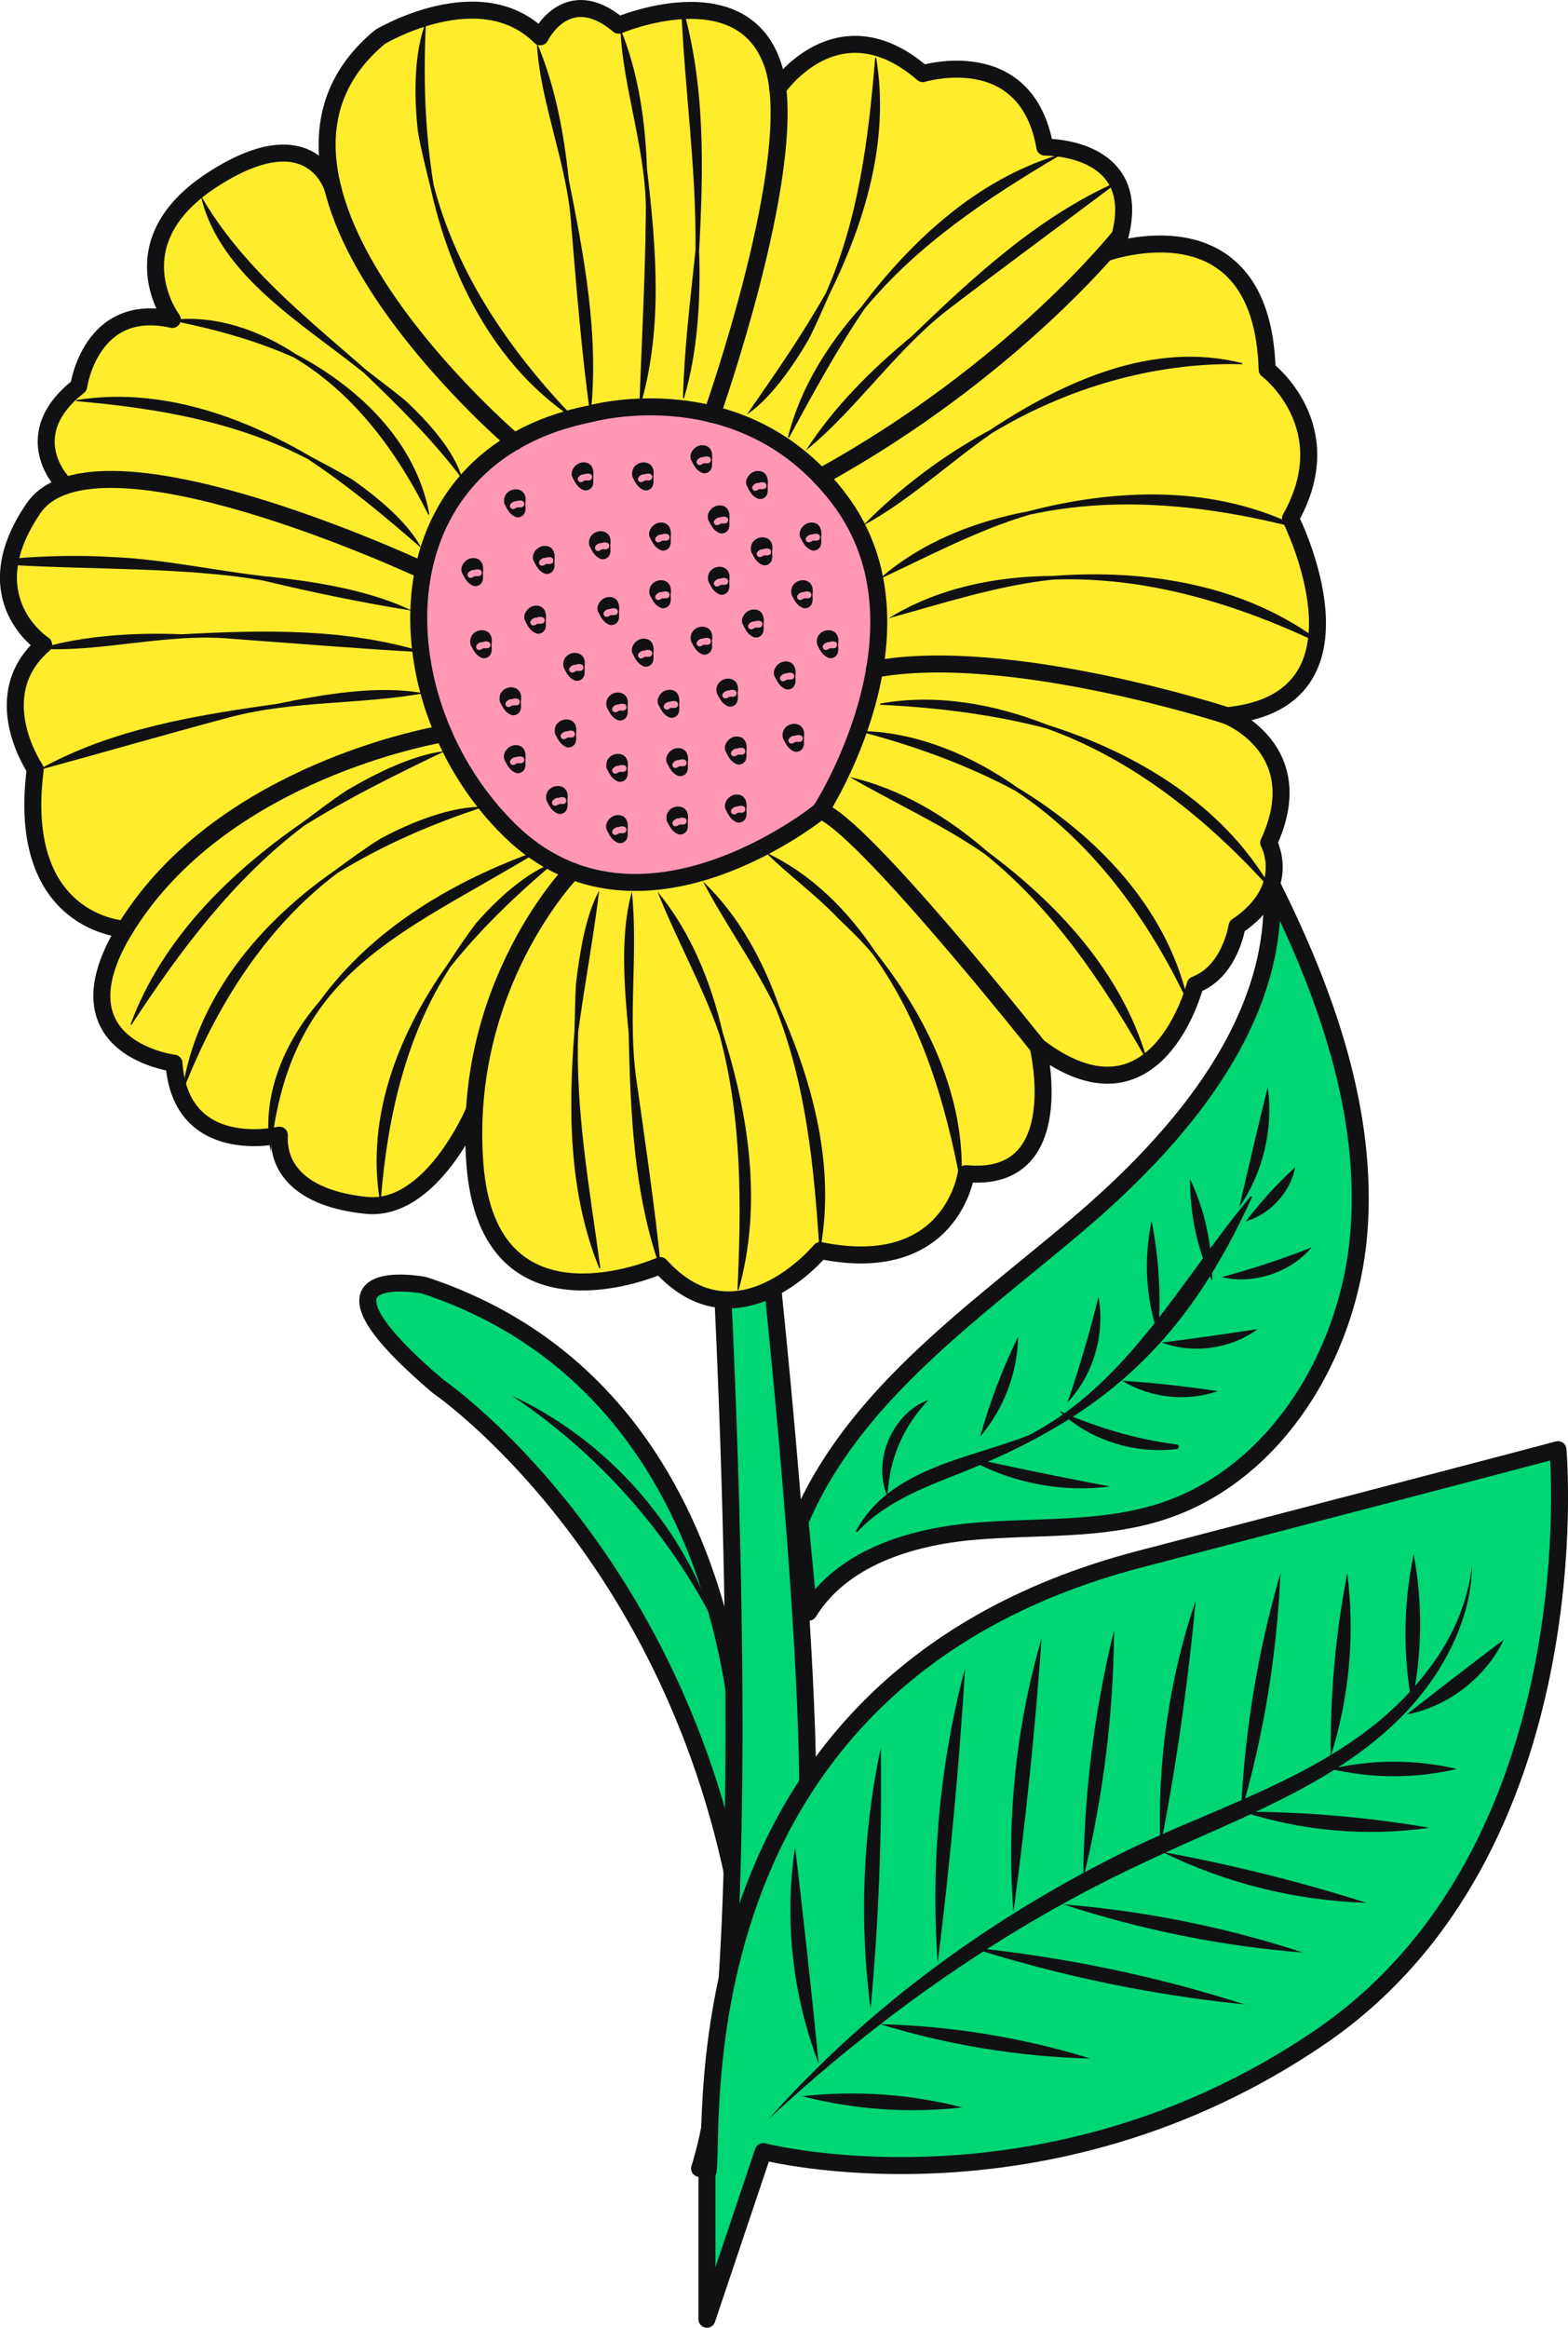 <?xml version="1.0" encoding="UTF-8"?>
<svg id="_오른쪽_위" data-name="오른쪽_위" xmlns="http://www.w3.org/2000/svg" version="1.1" viewBox="0 0 110.75 164.38">
  <defs>
    <style>
      .cls-1 {
        fill: #ff97b5;
      }

      .cls-1, .cls-2, .cls-3 {
        stroke: #111114;
        stroke-linecap: round;
        stroke-linejoin: round;
        stroke-width: 1.2px;
      }

      .cls-4 {
        fill: #ffec2d;
      }

      .cls-4, .cls-5 {
        stroke-width: 0px;
      }

      .cls-2 {
        fill: #00d675;
      }

      .cls-3 {
        fill: none;
      }

      .cls-5 {
        fill: #111114;
      }
    </style>
  </defs>
  <g>
    <g>
      <path class="cls-2" d="M52.46,127.43s1.22-28.86-22.51-36.67c0,0-9.57-1.83.99,7.14,0,0,16.92,11.56,21.32,37.09"/>
      <path class="cls-5" d="M36.15,98.56c6.69,3.1,12.05,9.13,14.35,16.13-3.32-6.51-8.27-12.08-14.35-16.13h0Z"/>
    </g>
    <path class="cls-2" d="M57.01,129.84c.51-13.9-3.22-46.27-3.22-46.27v-.16l-3.02,2.64s3.16,53.08-1.36,67.08"/>
    <g>
      <path class="cls-2" d="M49.93,153.48c.89-.17-3.88-34.39,30.59-43.38,27.37-7.14,29.52-7.73,29.52-7.73,0,0,2.57,28.28-16.82,41.5-19.4,13.22-39.31,8.07-39.31,8.07l-3.98,11.84v-10.3Z"/>
      <g>
        <path class="cls-5" d="M54.23,149.71c7.25-8.18,16.29-14.69,26.13-19.4,7.31-3.41,15.49-5.73,20.49-12.36,1.64-2.11,2.79-4.63,3.12-7.34-.04,2.74-1.09,5.41-2.6,7.7-4.69,7.04-13.27,9.73-20.46,13.17-9.82,4.55-18.77,10.86-26.69,18.23h0Z"/>
        <path class="cls-5" d="M57.83,145.74c-1.86-4.84-2.45-10.19-1.67-15.32.61,5.16,1.15,10.15,1.67,15.32h0Z"/>
        <path class="cls-5" d="M61.49,141.87c-.8-6.14-.56-12.39.72-18.45.09,6.19-.15,12.28-.72,18.45h0Z"/>
        <path class="cls-5" d="M66.23,138.6c-.5-6.99.15-14.06,1.94-20.83-.43,7-1.07,13.87-1.94,20.83h0Z"/>
        <path class="cls-5" d="M71.58,135.03c-.5-6.5.17-13.08,1.99-19.34-.46,6.51-1.12,12.87-1.99,19.34h0Z"/>
        <path class="cls-5" d="M76.51,132.66c.05-5.93.77-11.79,2.18-17.55-.04,5.93-.77,11.79-2.18,17.55h0Z"/>
        <path class="cls-5" d="M81.96,130.43c-.24-5.89.6-11.81,2.49-17.4-.54,5.88-1.36,11.61-2.49,17.4h0Z"/>
        <path class="cls-5" d="M87.65,128.06c.25-5.76,1.18-11.42,2.79-16.96-.25,5.76-1.18,11.42-2.79,16.96h0Z"/>
        <path class="cls-5" d="M93.99,124.03c-.04-4.38.34-8.63,1.17-12.94.55,4.34.15,8.76-1.17,12.94h0Z"/>
        <path class="cls-5" d="M99.72,120.31c-.64-3.52-.6-7.05.13-10.56.65,3.52.6,7.05-.13,10.56h0Z"/>
        <path class="cls-5" d="M56.66,148.03c3.81-.42,7.59-.16,11.3.79-3.81.43-7.58.16-11.3-.79h0Z"/>
        <path class="cls-5" d="M62.15,142.94c5.07.13,10.04.94,14.88,2.43-5.07-.13-10.04-.95-14.88-2.43h0Z"/>
        <path class="cls-5" d="M68.53,137.52c6.6.67,13.07,2.01,19.39,4.03-6.6-.67-13.07-2.02-19.39-4.03h0Z"/>
        <path class="cls-5" d="M75.09,134.48c5.78.47,11.44,1.6,16.96,3.41-5.78-.46-11.44-1.61-16.96-3.41h0Z"/>
        <path class="cls-5" d="M82.06,130.77c4.93.91,9.67,2.08,14.45,3.6-5.01-.15-9.96-1.39-14.45-3.6h0Z"/>
        <path class="cls-5" d="M87.73,127.93c4.49.02,8.81.39,13.24,1.14-4.43.64-8.98.24-13.24-1.14h0Z"/>
        <path class="cls-5" d="M93.98,124.92c2.97-.68,5.95-.69,8.92,0-2.97.69-5.95.68-8.92,0h0Z"/>
        <path class="cls-5" d="M99.34,121.08c2.37-1.85,4.49-3.49,6.88-5.3-1.29,2.7-3.95,4.74-6.88,5.3h0Z"/>
      </g>
    </g>
    <g>
      <path class="cls-2" d="M56.5,107.46c3.74-8.87,12.16-14.67,19.51-20.89,7.35-6.22,14.45-14.54,13.8-24.14,3.83,7.66,6.85,16.08,6.17,24.62-.69,8.54-5.87,17.16-14.04,19.73-4.25,1.34-8.82.97-13.26,1.37s-9.22,1.9-11.56,5.7l-.61-6.39Z"/>
      <g>
        <path class="cls-5" d="M62.68,105.66c-1.09-2.48.35-5.87,2.9-6.8-1.82,1.94-2.76,4.14-2.9,6.8h0Z"/>
        <path class="cls-5" d="M69.23,101.45c.7-2.48,1.55-4.73,2.68-7.05-.05,2.57-1.01,5.09-2.68,7.05h0Z"/>
        <path class="cls-5" d="M75.4,99.04c.86-2.54,1.54-4.85,2.19-7.45.48,2.62-.37,5.51-2.19,7.45h0Z"/>
        <path class="cls-5" d="M81.8,94.26c-.87-2.59-1.03-5.36-.46-8.03.53,2.69.68,5.3.46,8.03h0Z"/>
        <path class="cls-5" d="M85.61,90.45c-1.05-2.28-1.57-4.68-1.55-7.19,1.06,2.27,1.57,4.68,1.55,7.19h0Z"/>
        <path class="cls-5" d="M87.54,85.23c.66-2.89,1.29-5.57,2-8.45.41,2.92-.32,6.02-2,8.45h0Z"/>
        <path class="cls-5" d="M87.99,86.25c1.12-1.45,2.15-2.59,3.5-3.83-.36,1.79-1.76,3.31-3.5,3.83h0Z"/>
        <path class="cls-5" d="M86.28,90.19c2.26-.61,4.18-1.25,6.36-2.1-1.51,1.78-4.09,2.63-6.36,2.1h0Z"/>
        <path class="cls-5" d="M82.06,94.81c2.36-.3,4.43-.6,6.77-.95-1.9,1.4-4.56,1.77-6.77.95h0Z"/>
        <path class="cls-5" d="M79.24,97.5c2.35.16,4.44.39,6.77.74-2.21.77-4.77.48-6.77-.74h0Z"/>
        <path class="cls-5" d="M74.84,99.65c2.69,1.17,5.34,1.98,8.24,2.35,0,0,0,.34,0,.34-1.15-.17-1.14-.21,0-.34.21-.03.26.3.04.33-2.95.36-6.14-.61-8.29-2.68h0Z"/>
        <path class="cls-5" d="M68.1,102.85c3.48.78,6.78,1.46,10.29,2.12-3.52.46-7.23-.31-10.29-2.12h0Z"/>
      </g>
      <path class="cls-5" d="M60.47,108.09c2.42-4.43,7.92-5.06,12.17-6.73,7.02-3.6,10.77-10.98,15.68-16.86.04-.05.13,0,.1.06-4.44,9.75-9.97,15.14-19.88,19.18-2.88,1.17-5.8,2.13-7.97,4.42-.04.05-.13-.01-.1-.07h0Z"/>
    </g>
  </g>
  <g>
    <path class="cls-4" d="M91.15,36.61c3.66-6.49-1.65-10.51-1.65-10.51-.35-12.13-11.16-8.32-11.41-8.23h0c.67-.76,1.03-1.21,1.03-1.21,1.65-6.38-5.31-6.26-5.31-6.26-1.3-7.44-8.62-5.19-8.62-5.19-6.02-5.19-10.25,1.05-10.25,1.05h0c-.08-.65-.19-1.24-.37-1.75-2.24-6.37-10.86-2.72-10.86-2.72-3.66-3.07-5.54.82-5.54.82-4.24-4.24-11.31,0-11.31,0-3.67,3.03-4.28,6.81-3.35,10.62h-.01c-.24-.68-1.98-4.7-8.4-.58-7,4.49-2.91,9.92-2.91,9.92-5.78-1.3-6.61,4.72-6.61,4.72-4.14,3.22-1.45,6.43-1.31,6.59l.1.55c-.83.33-1.51.8-1.98,1.48-4.37,6.37.71,9.63.71,9.63-4.13,3.61-.59,8.79-.59,8.79-1.42,10.98,6.34,11.31,6.34,11.31h0c-5.14,8.42,3.45,9.47,3.45,9.47.47,6.73,7.44,5.08,7.44,5.08-.12,2.36,1.53,4.49,6.14,4.96,3.91.4,6.64-4.62,7.39-6.16h.25c-.04,1.03-.05,2.09.04,3.21.94,12.63,13.1,7.2,13.1,7.2,5.43,6.02,11.3-1.06,11.3-1.06,9.3,1.89,10.3-5.43,10.3-5.43,7.03.67,5.31-7.94,5.1-8.88l.04-.05c8.34,6.28,11.04-4.41,11.04-4.41,2.48-.94,2.95-4.13,2.95-4.13,4.01-2.72,2.24-5.9,2.24-5.9,2.81-6.06-2-8.54-2.82-8.92v-.07c10.8-1.14,4.36-13.91,4.36-13.91ZM55,6.91h-.01c0-.09,0-.18-.02-.26l.03.26Z"/>
    <g>
      <path class="cls-1" d="M41.69,29.22s10.84-3.06,17.67,6.13c6.83,9.19-1.41,21.91-1.41,21.91,0,0-12.72,10.37-21.91,1.41-9.19-8.95-9.66-26.39,5.65-29.45Z"/>
      <path class="cls-3" d="M36.33,31.21S14.6,12.73,26.85,2.6c0,0,7.07-4.24,11.31,0,0,0,1.88-3.89,5.54-.82,0,0,8.62-3.66,10.86,2.72s-4.27,24.76-4.27,24.76"/>
      <path class="cls-3" d="M54.93,6.25S59.16,0,65.18,5.2c0,0,7.32-2.24,8.62,5.19,0,0,6.97-.12,5.31,6.26,0,0-7.49,9.5-21.16,17.03"/>
      <path class="cls-3" d="M78.07,17.87s11.07-4.05,11.43,8.23c0,0,5.31,4.01,1.65,10.51,0,0,6.49,12.87-4.49,13.93,0,0-15.42-5.03-24.89-3.28"/>
      <path class="cls-3" d="M86.66,50.54s6.02,2.36,2.95,8.97c0,0,1.77,3.19-2.24,5.9,0,0-.47,3.19-2.95,4.13,0,0-2.72,10.74-11.1,4.37,0,0-12.57-15.83-15.38-16.65"/>
      <path class="cls-3" d="M73.32,73.91s2.36,9.68-5.08,8.97c0,0-1.01,7.32-10.3,5.43,0,0-5.87,7.08-11.3,1.06,0,0-12.16,5.43-13.1-7.2-.94-12.63,6.89-20.65,6.89-20.65"/>
      <path class="cls-3" d="M33.46,78.51s-2.99,7.08-7.59,6.61-6.26-2.6-6.14-4.96c0,0-6.97,1.65-7.44-5.08,0,0-9.68-1.18-2.36-11.1,7.32-9.92,21.41-12.17,21.41-12.17"/>
      <path class="cls-3" d="M8.83,65.62s-7.75-.33-6.34-11.31c0,0-3.54-5.18.59-8.79,0,0-5.08-3.25-.71-9.63,4.37-6.37,27.2,4.25,27.2,4.25"/>
      <path class="cls-3" d="M4.26,33.88s-2.95-3.3,1.3-6.6c0,0,.83-6.02,6.61-4.72,0,0-4.09-5.43,2.91-9.92,7-4.49,8.44.7,8.44.7"/>
    </g>
    <g>
      <path class="cls-5" d="M39.16,39.58c-.01.16.05.37-.04.61-.08.24-.36.39-.61.33-.46-.17-.62-.53-.83-.94-.19-.45.27-1.06.83-1.03.61.02.72.6.65,1.03h0ZM39.08,39.58c-.02-.31-.41-.25-.57-.18-.17-.05-.65.26-.34.52.12.07.27,0,.34-.06.1-.11.53.12.57-.27h0Z"/>
      <path class="cls-5" d="M43.11,38.54c-.01.16.05.37-.04.61-.08.24-.36.39-.61.33-.46-.17-.62-.53-.83-.94-.29-1.24,1.77-1.49,1.47,0h0ZM43.03,38.54c-.02-.31-.41-.25-.57-.18-.17-.05-.65.26-.34.52.12.07.27,0,.34-.06.1-.11.53.12.57-.27h0Z"/>
      <path class="cls-5" d="M43.72,43.19c-.01.16.05.37-.04.61-.08.24-.36.39-.61.33-.46-.17-.62-.53-.83-.94-.19-.45.27-1.06.83-1.03.61.02.72.6.65,1.03h0ZM43.64,43.19c-.02-.31-.41-.25-.57-.18-.17-.05-.65.26-.34.52.12.07.27,0,.34-.06.1-.11.53.12.57-.27h0Z"/>
      <path class="cls-5" d="M38.55,43.8c-.01.16.05.37-.04.61-.08.24-.36.39-.61.33-.46-.17-.62-.53-.83-.94-.19-.45.27-1.06.83-1.03.61.02.72.6.65,1.03h0ZM38.47,43.8c-.02-.31-.41-.25-.57-.18-.17-.05-.65.26-.34.52.12.07.27,0,.34-.06.1-.11.53.12.57-.27h0Z"/>
      <path class="cls-5" d="M34.11,40.44c-.01.16.05.37-.04.61-.08.24-.36.39-.61.33-.46-.17-.62-.53-.83-.94-.19-.45.27-1.06.83-1.03.61.02.72.6.65,1.03h0ZM34.03,40.44c-.02-.31-.41-.25-.57-.18-.17-.05-.65.26-.34.52.12.07.27,0,.34-.06.1-.11.53.12.57-.27h0Z"/>
      <path class="cls-5" d="M41.9,33.68c-.01.16.05.37-.04.61-.08.24-.36.39-.61.33-.46-.17-.62-.53-.83-.94-.19-.45.27-1.06.83-1.03.61.02.72.6.65,1.03h0ZM41.82,33.68c-.02-.31-.41-.25-.57-.18-.17-.05-.65.26-.34.52.12.07.27,0,.34-.06.1-.11.53.12.57-.27h0Z"/>
      <path class="cls-5" d="M37.11,35.58c-.01.16.05.37-.04.61-.08.24-.36.39-.61.33-.46-.17-.62-.53-.83-.94-.29-1.24,1.77-1.49,1.47,0h0ZM37.03,35.58c-.02-.31-.41-.25-.57-.18-.17-.05-.65.26-.34.52.12.07.27,0,.34-.06.1-.11.53.12.57-.27h0Z"/>
      <path class="cls-5" d="M34.72,45.53c-.01.16.05.37-.04.61-.08.24-.36.39-.61.33-.46-.17-.62-.53-.83-.94-.29-1.24,1.77-1.49,1.47,0h0ZM34.64,45.53c-.02-.31-.41-.25-.57-.18-.17-.05-.65.26-.34.52.12.07.27,0,.34-.06.1-.11.53.12.57-.27h0Z"/>
      <path class="cls-5" d="M36.79,49.56c-.01.16.05.37-.04.61-.08.24-.36.39-.61.33-.46-.17-.62-.53-.83-.94-.29-1.24,1.77-1.49,1.47,0h0ZM36.71,49.56c-.02-.31-.41-.25-.57-.18-.17-.05-.65.26-.34.52.12.07.27,0,.34-.06.1-.11.53.12.57-.27h0Z"/>
      <path class="cls-5" d="M41.29,47.13c-.01.16.05.37-.04.61-.08.24-.36.39-.61.33-.46-.17-.62-.53-.83-.94-.29-1.24,1.77-1.49,1.47,0h0ZM41.21,47.13c-.02-.31-.41-.25-.57-.18-.17-.05-.65.26-.34.52.12.07.27,0,.34-.06.1-.11.53.12.57-.27h0Z"/>
      <path class="cls-5" d="M37.11,53.65c-.01.16.05.37-.04.61-.08.24-.36.39-.61.33-.46-.17-.62-.53-.83-.94-.19-.45.27-1.06.83-1.03.61.02.72.6.65,1.03h0ZM37.03,53.65c-.02-.31-.41-.25-.57-.18-.17-.05-.65.26-.34.52.12.07.27,0,.34-.06.1-.11.53.12.57-.27h0Z"/>
      <path class="cls-5" d="M40.69,51.83c-.01.16.05.37-.04.61-.08.24-.36.39-.61.33-.46-.17-.62-.53-.83-.94-.29-1.24,1.77-1.49,1.47,0h0ZM40.61,51.83c-.02-.31-.41-.25-.57-.18-.17-.05-.65.26-.34.52.12.07.27,0,.34-.06.1-.11.53.12.57-.27h0Z"/>
      <path class="cls-5" d="M40.08,56.53c-.01.16.05.37-.04.61-.08.24-.36.39-.61.33-.46-.17-.62-.53-.83-.94-.29-1.24,1.77-1.49,1.47,0h0ZM40,56.53c-.02-.31-.41-.25-.57-.18-.17-.05-.65.26-.34.52.12.07.27,0,.34-.06.1-.11.53.12.57-.27h0Z"/>
      <path class="cls-5" d="M50.29,32.47c-.01.16.05.37-.04.61-.08.24-.36.39-.61.33-.46-.17-.62-.53-.83-.94-.19-.45.27-1.06.83-1.03.61.02.72.6.65,1.03h0ZM50.21,32.47c-.02-.31-.41-.25-.57-.18-.17-.05-.65.26-.34.52.12.07.27,0,.34-.06.1-.11.53.12.57-.27h0Z"/>
      <path class="cls-5" d="M51.51,36.72c-.01.16.05.37-.04.61-.08.24-.36.39-.61.33-.46-.17-.62-.53-.83-.94-.19-.45.27-1.06.83-1.03.61.02.72.6.65,1.03h0ZM51.43,36.72c-.02-.31-.41-.25-.57-.18-.17-.05-.65.26-.34.52.12.07.27,0,.34-.06.1-.11.53.12.57-.27h0Z"/>
      <path class="cls-5" d="M54.22,34.29c-.01.16.05.37-.04.61-.08.24-.36.39-.61.33-.46-.17-.62-.53-.83-.94-.19-.45.27-1.06.83-1.03.61.02.72.6.65,1.03h0ZM54.14,34.29c-.02-.31-.41-.25-.57-.18-.17-.05-.65.26-.34.52.12.07.27,0,.34-.06.1-.11.53.12.57-.27h0Z"/>
      <path class="cls-5" d="M51.51,41.05c-.01.16.05.37-.04.61-.08.24-.36.39-.61.33-.46-.17-.62-.53-.83-.94-.29-1.24,1.77-1.49,1.47,0h0ZM51.43,41.05c-.02-.31-.41-.25-.57-.18-.17-.05-.65.26-.34.52.12.07.27,0,.34-.06.1-.11.53.12.57-.27h0Z"/>
      <path class="cls-5" d="M50.29,45.28c-.01.16.05.37-.04.61-.08.24-.36.39-.61.33-.46-.17-.62-.53-.83-.94-.29-1.24,1.77-1.49,1.47,0h0ZM50.21,45.28c-.02-.31-.41-.25-.57-.18-.17-.05-.65.26-.34.52.12.07.27,0,.34-.06.1-.11.53.12.57-.27h0Z"/>
      <path class="cls-5" d="M47.97,49.74c-.01.16.05.37-.04.61-.08.24-.36.39-.61.33-.46-.17-.62-.53-.83-.94-.19-.45.27-1.06.83-1.03.61.02.72.6.65,1.03h0ZM47.89,49.74c-.02-.31-.41-.25-.57-.18-.17-.05-.65.26-.34.52.12.07.27,0,.34-.06.1-.11.53.12.57-.27h0Z"/>
      <path class="cls-5" d="M52.11,48.95c-.01.16.05.37-.04.61-.08.24-.36.39-.61.33-.46-.17-.62-.53-.83-.94-.29-1.24,1.77-1.49,1.47,0h0ZM52.03,48.95c-.02-.31-.41-.25-.57-.18-.17-.05-.65.26-.34.52.12.07.27,0,.34-.06.1-.11.53.12.57-.27h0Z"/>
      <path class="cls-5" d="M52.72,53.04c-.01.16.05.37-.04.61-.08.24-.36.39-.61.33-.46-.17-.62-.53-.83-.94-.19-.45.27-1.06.83-1.03.61.02.72.6.65,1.03h0ZM52.64,53.04c-.02-.31-.41-.25-.57-.18-.17-.05-.65.26-.34.52.12.07.27,0,.34-.06.1-.11.53.12.57-.27h0Z"/>
      <path class="cls-5" d="M52.72,57.14c-.01.16.05.37-.04.61-.08.24-.36.39-.61.33-.46-.17-.62-.53-.83-.94-.19-.45.27-1.06.83-1.03.61.02.72.6.65,1.03h0ZM52.64,57.14c-.02-.31-.41-.25-.57-.18-.17-.05-.65.26-.34.52.12.07.27,0,.34-.06.1-.11.53.12.57-.27h0Z"/>
      <path class="cls-5" d="M53.93,44.07c-.01.16.05.37-.04.61-.08.24-.36.39-.61.33-.46-.17-.62-.53-.83-.94-.19-.45.27-1.06.83-1.03.61.02.72.6.65,1.03h0ZM53.85,44.07c-.02-.31-.41-.25-.57-.18-.17-.05-.65.26-.34.52.12.07.27,0,.34-.06.1-.11.53.12.57-.27h0Z"/>
      <path class="cls-5" d="M54.54,38.97c-.01.16.05.37-.04.61-.08.24-.36.39-.61.33-.46-.17-.62-.53-.83-.94-.29-1.24,1.77-1.49,1.47,0h0ZM54.46,38.97c-.02-.31-.41-.25-.57-.18-.17-.05-.65.26-.34.52.12.07.27,0,.34-.06.1-.11.53.12.57-.27h0Z"/>
      <path class="cls-5" d="M58,37.93c-.01.16.05.37-.04.61-.08.24-.36.39-.61.33-.46-.17-.62-.53-.83-.94-.19-.45.27-1.06.83-1.03.61.02.72.6.65,1.03h0ZM57.92,37.93c-.02-.31-.41-.25-.57-.18-.17-.05-.65.26-.34.52.12.07.27,0,.34-.06.1-.11.53.12.57-.27h0Z"/>
      <path class="cls-5" d="M57.39,42c-.01.16.05.37-.04.61-.08.24-.36.39-.61.33-.46-.17-.62-.53-.83-.94-.29-1.24,1.77-1.49,1.47,0h0ZM57.31,42c-.02-.31-.41-.25-.57-.18-.17-.05-.65.26-.34.52.12.07.27,0,.34-.06.1-.11.53.12.57-.27h0Z"/>
      <path class="cls-5" d="M56.18,47.74c-.01.16.05.37-.04.61-.08.24-.36.39-.61.33-.46-.17-.62-.53-.83-.94-.19-.45.27-1.06.83-1.03.61.02.72.6.65,1.03h0ZM56.1,47.74c-.02-.31-.41-.25-.57-.18-.17-.05-.65.26-.34.52.12.07.27,0,.34-.06.1-.11.53.12.57-.27h0Z"/>
      <path class="cls-5" d="M59.2,45.53c-.01.16.05.37-.04.61-.08.24-.36.39-.61.33-.46-.17-.62-.53-.83-.94-.29-1.24,1.77-1.49,1.47,0h0ZM59.12,45.53c-.02-.31-.41-.25-.57-.18-.17-.05-.65.26-.34.52.12.07.27,0,.34-.06.1-.11.53.12.57-.27h0Z"/>
      <path class="cls-5" d="M56.78,52.14c-.01.16.05.37-.04.61-.08.24-.36.39-.61.33-.46-.17-.62-.53-.83-.94-.29-1.24,1.77-1.49,1.47,0h0ZM56.7,52.14c-.02-.31-.41-.25-.57-.18-.17-.05-.65.26-.34.52.12.07.27,0,.34-.06.1-.11.53.12.57-.27h0Z"/>
      <path class="cls-5" d="M44.33,54.26c-.01.16.05.37-.04.61-.08.24-.36.39-.61.33-.46-.17-.62-.53-.83-.94-.29-1.24,1.77-1.49,1.47,0h0ZM44.25,54.26c-.02-.31-.41-.25-.57-.18-.17-.05-.65.26-.34.52.12.07.27,0,.34-.06.1-.11.53.12.57-.27h0Z"/>
      <path class="cls-5" d="M44.33,58.59c-.01.16.05.37-.04.61-.08.24-.36.39-.61.33-.46-.17-.62-.53-.83-.94-.19-.45.27-1.06.83-1.03.61.02.72.6.65,1.03h0ZM44.25,58.59c-.02-.31-.41-.25-.57-.18-.17-.05-.65.26-.34.52.12.07.27,0,.34-.06.1-.11.53.12.57-.27h0Z"/>
      <path class="cls-5" d="M48.58,53.86c-.01.16.05.37-.04.61-.08.24-.36.39-.61.33-.46-.17-.62-.53-.83-.94-.19-.45.27-1.06.83-1.03.61.02.72.6.65,1.03h0ZM48.5,53.86c-.02-.31-.41-.25-.57-.18-.17-.05-.65.26-.34.52.12.07.27,0,.34-.06.1-.11.53.12.57-.27h0Z"/>
      <path class="cls-5" d="M48.58,57.98c-.01.16.05.37-.04.61-.08.24-.36.39-.61.33-.46-.17-.62-.53-.83-.94-.29-1.24,1.77-1.49,1.47,0h0ZM48.5,57.98c-.02-.31-.41-.25-.57-.18-.17-.05-.65.26-.34.52.12.07.27,0,.34-.06.1-.11.53.12.57-.27h0Z"/>
      <path class="cls-5" d="M46.15,46.13c-.01.16.05.37-.04.61-.08.24-.36.39-.61.33-.46-.17-.62-.53-.83-.94-.19-.45.27-1.06.83-1.03.61.02.72.6.65,1.03h0ZM46.07,46.13c-.02-.31-.41-.25-.57-.18-.17-.05-.65.26-.34.52.12.07.27,0,.34-.06.1-.11.53.12.57-.27h0Z"/>
      <path class="cls-5" d="M44.33,49.93c-.01.16.05.37-.04.61-.08.24-.36.39-.61.33-.46-.17-.62-.53-.83-.94-.29-1.24,1.77-1.49,1.47,0h0ZM44.25,49.93c-.02-.31-.41-.25-.57-.18-.17-.05-.65.26-.34.52.12.07.27,0,.34-.06.1-.11.53.12.57-.27h0Z"/>
      <path class="cls-5" d="M47.37,42c-.01.16.05.37-.04.61-.08.24-.36.39-.61.33-.46-.17-.62-.53-.83-.94-.29-1.24,1.77-1.49,1.47,0h0ZM47.29,42c-.02-.31-.41-.25-.57-.18-.17-.05-.65.26-.34.52.12.07.27,0,.34-.06.1-.11.53.12.57-.27h0Z"/>
      <path class="cls-5" d="M47.37,37.93c-.01.16.05.37-.04.61-.08.24-.36.39-.61.33-.46-.17-.62-.53-.83-.94-.19-.45.27-1.06.83-1.03.61.02.72.6.65,1.03h0ZM47.29,37.93c-.02-.31-.41-.25-.57-.18-.17-.05-.65.26-.34.52.12.07.27,0,.34-.06.1-.11.53.12.57-.27h0Z"/>
      <path class="cls-5" d="M46.15,33.68c-.01.16.05.37-.04.61-.08.24-.36.39-.61.33-.46-.17-.62-.53-.83-.94-.29-1.24,1.77-1.49,1.47,0h0ZM46.07,33.68c-.02-.31-.41-.25-.57-.18-.17-.05-.65.26-.34.52.12.07.27,0,.34-.06.1-.11.53.12.57-.27h0Z"/>
      <path class="cls-5" d="M37.92,3.01c1.3,3.07,1.9,6.34,2.25,9.64,1.07,5.4,2.13,10.87,1.57,16.4,0,.04-.08.05-.08,0-.55-3.78-.99-9.25-1.31-13.1-.26-4.35-2.24-8.78-2.43-12.94h0Z"/>
      <path class="cls-5" d="M55.66,30.86c.86-3.47,2.83-6.58,5.2-9.22,3.55-4.69,8.16-8.96,13.9-10.7.04-.02.07.05.03.07-5.03,2.97-9.98,6.26-13.72,10.79-1.97,2.91-3.65,5.99-5.33,9.09-.02.04-.09.02-.07-.03h0Z"/>
      <path class="cls-5" d="M62.09,40.91c2.94-2.61,6.73-4.09,10.56-4.81,6.28-1.64,13.21-1.85,19.13,1.15.04.02.02.09-.03.07-6.19-1.6-12.74-2.36-19.04-.97-3.65,1.06-7.36,3.05-10.62,4.56h0Z"/>
      <path class="cls-5" d="M60.95,51.62c3.95.12,7.73,1.75,10.92,4,5.58,3.38,10.48,8.43,12.01,14.94.01.04-.06.07-.08.03-2.76-5.78-6.68-11.18-12.07-14.74-3.4-1.82-7.05-3.15-10.8-4.14-.04,0-.04-.08.01-.08h0Z"/>
      <path class="cls-5" d="M49.66,62.25c2.54,2.43,4.25,5.61,5.4,8.9,2.36,5.31,3.94,11.18,2.89,17.02,0,.04-.08.04-.08,0-.37-5.73-.93-11.53-3.05-16.91-1.47-3.08-3.68-6.14-5.16-9h0Z"/>
      <path class="cls-5" d="M34.2,56.97c-3.63,1.18-7.13,2.69-10.36,4.68-5.08,3.82-8.56,9.38-10.86,15.25-.01.04-.09.03-.08-.02,1.02-6.5,5.52-11.79,10.79-15.44.9-.67,2.2-1.61,3.17-2.21,2.18-1.18,5.04-2.31,7.34-2.26h0Z"/>
      <path class="cls-5" d="M2.78,45.8c3.16-.94,6.8-1.14,10.08-1.01,5.63-.3,11.36-.44,16.83,1.18.04.01.03.08-.01.08-3.9-.21-9.49-.66-13.44-.95-4.45-.4-9.2.99-13.46.71h0Z"/>
      <path class="cls-5" d="M12.3,22.57c3.05-.31,6.07.78,8.6,2.44,4.44,2.35,8.47,6.16,9.42,11.28.01.04-.06.07-.08.03-2.19-4.39-5.21-8.53-9.47-11.07-2.7-1.21-5.55-1.99-8.48-2.58-.04,0-.04-.08,0-.08h0Z"/>
      <path class="cls-5" d="M30.09,1.5c-.2,3.88-.09,7.76.54,11.57,1.63,6.27,5.4,11.74,9.85,16.37.03.03-.01.09-.05.06-5.55-3.72-8.66-10-10.05-16.37-.28-1.11-.67-2.69-.86-3.83-.29-2.51-.29-5.62.58-7.8h0Z"/>
      <path class="cls-5" d="M43.82,2.02c1.29,3.15,1.76,6.56,1.88,9.94.66,5.57,1.14,11.44-.52,16.85-.02,0-.03-.02-.03-.04.15-3.98.43-9.5.46-13.42.14-4.46-1.63-9.08-1.79-13.32h0Z"/>
      <path class="cls-5" d="M48.24,28.09c.09-3.5.52-6.92.88-10.38.08-5.79-.78-11.52-1.01-17.31,0-.04.07-.06.08-.01,1.64,5.64,1.5,11.53,1.19,17.33.12,3.39-.1,7.12-1.06,10.38,0,.04-.08.03-.08-.01h0Z"/>
      <path class="cls-5" d="M52.75,29.28c1.96-2.83,3.89-5.59,5.58-8.58,2.31-5.22,3.02-10.94,3.48-16.59,0-.05.08-.05.08,0,.96,5.78-.78,11.55-3.32,16.7-.41.92-.98,2.24-1.44,3.14-1.12,1.91-2.68,4.18-4.37,5.32h0Z"/>
      <path class="cls-5" d="M56.92,31.81c2-3.1,4.62-5.7,7.45-8.04,4.38-4.22,9.01-8.52,14.62-10.97,0,.02,0,.04-.01.05-3.45,2.6-8.28,6.15-11.66,8.74-3.89,2.87-6.8,7.32-10.4,10.22h0Z"/>
      <path class="cls-5" d="M60.97,37.1c2.64-2.69,5.67-4.95,8.98-6.75,5.18-3.42,11.46-6.3,17.77-4.71.05,0,.04.08-.01.08-6.19-.15-12.34,1.67-17.62,4.85-3.02,2.08-6.02,4.9-9.12,6.53h0Z"/>
      <path class="cls-5" d="M62.8,43.64c3.44-2.12,7.55-2.95,11.56-2.97,6.66-.5,13.71.62,19.1,4.8.04.03,0,.09-.04.07-5.92-2.86-12.42-4.86-19.04-4.61-3.89.4-8,1.74-11.57,2.72h0Z"/>
      <path class="cls-5" d="M62.19,49.68c3.96-.71,8.06.04,11.77,1.5,6.34,1.99,12.43,5.66,15.82,11.54.03.04-.03.08-.06.05-4.38-4.86-9.63-9.13-15.84-11.34-3.81-.99-7.74-1.47-11.69-1.66-.05,0-.05-.07,0-.08h0Z"/>
      <path class="cls-5" d="M60.01,54.87c3.65.83,6.94,2.84,9.75,5.28,4.97,3.7,9.4,8.48,11.21,14.52.02.04-.05.07-.07.03-3.02-5.31-6.5-10.48-11.29-14.35-2.96-2.08-6.64-3.75-9.59-5.48h0Z"/>
      <path class="cls-5" d="M54.06,60.19c3.23,1.49,5.82,4.11,7.78,7.04,3.64,4.61,6.39,10.23,6.07,16.24,0,.05-.07.05-.08,0-1.06-5.68-2.78-11.37-6.19-16.09-.64-.79-1.67-1.8-2.42-2.51-1.55-1.64-3.68-3.21-5.16-4.69h0Z"/>
      <path class="cls-5" d="M44.63,62.96c.46,4.45-.31,8.87.32,13.29.55,3.88,1.35,9.32,1.72,13.18,0,.04-.07.06-.08.02-1.85-5.31-2.06-10.94-2.19-16.5-.31-3.24-.61-7,.23-9.99h0Z"/>
      <path class="cls-5" d="M46.45,62.97c2.35,2.86,3.77,6.38,4.6,9.96,1.85,5.8,2.81,12.2,1.12,18.15,0,.04-.08.03-.08-.01.28-6.05.32-12.19-1.29-18.06-1.18-3.4-3.11-6.86-4.35-10.03h0Z"/>
      <path class="cls-5" d="M42.32,62.91c-.41,3.36-1.03,6.62-1.48,9.96-.21,5.6.82,11.12,1.56,16.66,0,.04-.06.06-.08.02-2.14-5.3-2.19-11.08-1.75-16.7.04-.98.05-2.39.11-3.38.26-2.15.67-4.8,1.63-6.56h0Z"/>
      <path class="cls-5" d="M19.12,81.32c-.73-3.84.95-7.73,3.44-10.6,3.78-5.19,9.47-8.53,15.43-10.65.04-.02.08.05.03.07-9.85,5.97-17.57,8.41-18.9,21.19h0Z"/>
      <path class="cls-5" d="M39.18,60.9c-2.67,2.25-5.19,4.65-7.36,7.37-3.17,4.88-4.47,10.7-4.92,16.46,0,.05-.08.05-.08,0-.97-5.95,1.38-11.82,4.78-16.61.56-.86,1.38-2.08,2.01-2.91,1.49-1.71,3.58-3.63,5.56-4.31h0Z"/>
      <path class="cls-5" d="M31.45,53.03c-3.39,1.62-6.76,3.28-9.94,5.26-5.01,3.77-8.8,8.85-12.21,14.06-.02.04-.09,0-.07-.04,2.24-6.02,6.95-10.64,12.13-14.23.88-.66,2.14-1.61,3.07-2.23,2.1-1.24,4.77-2.57,7.02-2.81h0Z"/>
      <path class="cls-5" d="M29.94,48.96c-4.58.81-9.25.5-13.74,1.7-3.89,1.03-9.41,2.62-13.35,3.69-.02,0-.04,0-.05-.03,5.1-2.85,11.02-3.81,16.75-4.61,3.32-.69,7.2-1.35,10.39-.75h0Z"/>
      <path class="cls-5" d="M29.07,43.12c-3.4-.54-7.12-1.31-10.47-2.12-5.47-.96-12.17-.76-17.74-1.1,0,0,0-.46,0-.46.78.09,1.56.2,2.35.32.05,0,.04.08,0,.08-.79.04-1.58.06-2.37.06-.28,0-.31-.44-.02-.45,2.39-.2,4.79-.26,7.19-.11,3.59.16,7.09.94,10.65,1.35,3.47.34,7.44.98,10.43,2.43h0Z"/>
      <path class="cls-5" d="M29.78,38.72c-2.58-2.24-5.19-4.42-8.02-6.29-5.03-2.66-10.73-3.61-16.35-4.1-.05,0-.05-.08,0-.08,5.79-.92,11.53,1.07,16.48,3.96.88.47,2.15,1.14,3.02,1.67,1.81,1.27,3.93,3.04,4.87,4.85h0Z"/>
      <path class="cls-5" d="M32.66,33.84c-2.07-2.76-4.49-5.14-6.96-7.51-4.31-3.47-10.25-6.9-11.52-12.53,2.86,4.99,7.41,8.59,11.69,12.33.79.62,1.94,1.48,2.73,2.13,1.62,1.5,3.52,3.59,4.06,5.58h0Z"/>
    </g>
  </g>
</svg>